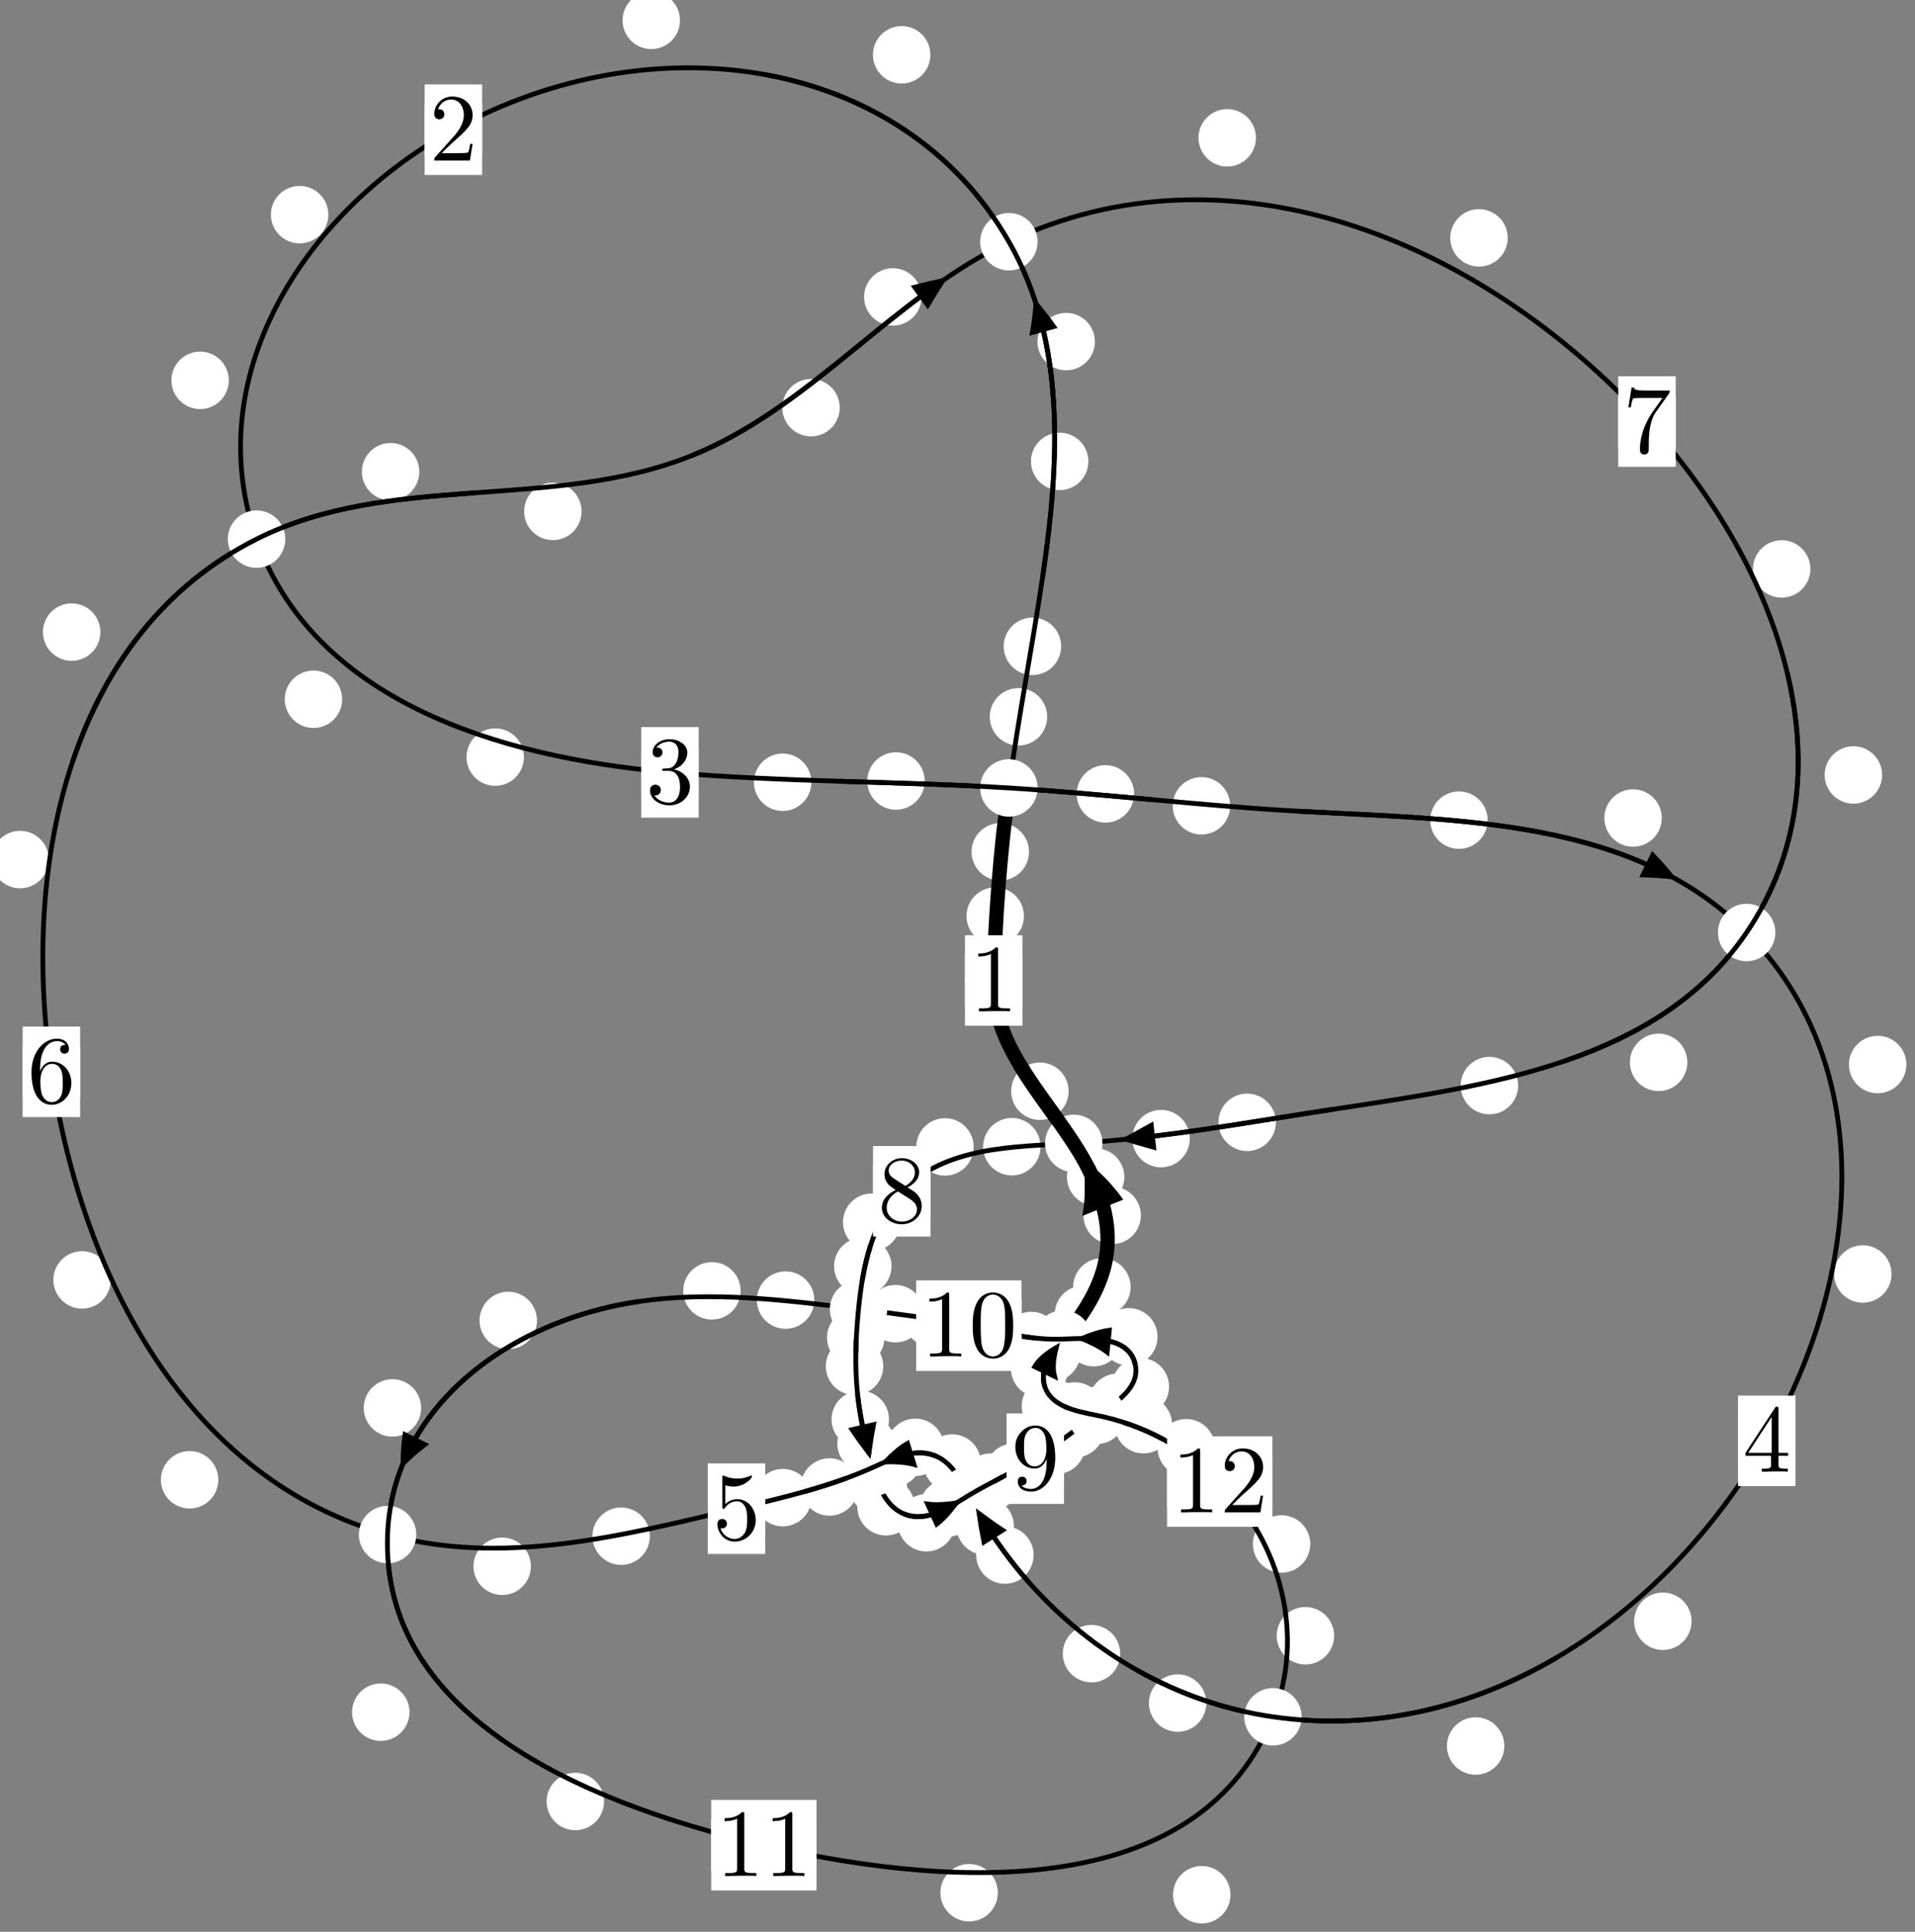 <?xml version="1.0"?>
<!-- Created by MetaPost 1.999 on 2021.07.06:0015 -->
<svg version="1.1" xmlns="http://www.w3.org/2000/svg" xmlns:xlink="http://www.w3.org/1999/xlink" width="199.305" height="201.038" viewBox="0 0 199.305 201.038">
<rect x="0" y="0" width="199.305" height="201.038" fill="#808080" stroke="none"/>
<!-- Original BoundingBox: -105.898346 -118.167770 93.406952 82.870438 -->
  <defs>
    <g transform="scale(0.01,0.01)" id="GLYPHcmr10_48">
      <path style="fill-rule: evenodd;" d="M460 -320C460 -400,455 -480,420 -554C374 -650,292 -666,250 -666C190 -666,117 -640,76 -547C44 -478,39 -400,39 -320C39 -245,43 -155,84 -79C127 2,200 22,249 22C303 22,379 1,423 -94C455 -163,460 -241,460 -320M249 -0C210 -0,151 -25,133 -121C122 -181,122 -273,122 -332C122 -396,122 -462,130 -516C149 -635,224 -644,249 -644C282 -644,348 -626,367 -527C377 -471,377 -395,377 -332C377 -257,377 -189,366 -125C351 -30,294 -0,249 -0"></path>
    </g>
    <g transform="scale(0.01,0.01)" id="GLYPHcmr10_49">
      <path style="fill-rule: evenodd;" d="M294 -640C294 -664,294 -666,271 -666C209 -602,121 -602,89 -602L89 -571C109 -571,168 -571,220 -597L220 -79C220 -43,217 -31,127 -31L95 -31L95 -0L257 -0L130 -3L217 -3L257 -3L297 -3L384 -3L419 -0L419 -31L387 -31C297 -31,294 -42,294 -79"></path>
    </g>
    <g transform="scale(0.01,0.01)" id="GLYPHcmr10_50">
      <path style="fill-rule: evenodd;" d="M127 -77L233 -180C389 -318,449 -372,449 -472C449 -586,359 -666,237 -666C124 -666,50 -574,50 -485C50 -429,100 -429,103 -429C120 -429,155 -441,155 -482C155 -508,137 -534,102 -534C94 -534,92 -534,89 -533C112 -598,166 -635,224 -635C315 -635,358 -554,358 -472C358 -392,308 -313,253 -251L61 -37C50 -26,50 -24,50 -0L421 -0L449 -174L424 -174C419 -144,412 -100,402 -85C395 -77,329 -77,307 -77"></path>
    </g>
    <g transform="scale(0.01,0.01)" id="GLYPHcmr10_51">
      <path style="fill-rule: evenodd;" d="M290 -352C372 -379,430 -449,430 -528C430 -610,342 -666,246 -666C145 -666,69 -606,69 -530C69 -497,91 -478,120 -478C151 -478,171 -500,171 -529C171 -579,124 -579,109 -579C140 -628,206 -641,242 -641C283 -641,338 -619,338 -529C338 -517,336 -459,310 -415C280 -367,246 -364,221 -363C213 -362,189 -360,182 -360C174 -359,167 -358,167 -348C167 -337,174 -337,191 -337L235 -337C317 -337,354 -269,354 -171C354 -35,285 -6,241 -6C198 -6,123 -23,88 -82C123 -77,154 -99,154 -137C154 -173,127 -193,98 -193C74 -193,42 -179,42 -135C42 -44,135 22,244 22C366 22,457 -69,457 -171C457 -253,394 -331,290 -352"></path>
    </g>
    <g transform="scale(0.01,0.01)" id="GLYPHcmr10_52">
      <path style="fill-rule: evenodd;" d="M294 -165L294 -78C294 -42,292 -31,218 -31L197 -31L197 -0L332 -0L238 -3L290 -3L332 -3L374 -3L427 -3L468 -0L468 -31L447 -31C373 -31,371 -42,371 -78L371 -165L471 -165L471 -196L371 -196L371 -651C371 -671,371 -677,355 -677C346 -677,343 -677,335 -665L28 -196L28 -165M300 -196L56 -196L300 -569"></path>
    </g>
    <g transform="scale(0.01,0.01)" id="GLYPHcmr10_53">
      <path style="fill-rule: evenodd;" d="M449 -201C449 -320,367 -420,259 -420C211 -420,168 -404,132 -369L132 -564C152 -558,185 -551,217 -551C340 -551,410 -642,410 -655C410 -661,407 -666,400 -666C399 -666,397 -666,392 -663C372 -654,323 -634,256 -634C216 -634,170 -641,123 -662C115 -665,113 -665,111 -665C101 -665,101 -657,101 -641L101 -345C101 -327,101 -319,115 -319C122 -319,124 -322,128 -328C139 -344,176 -398,257 -398C309 -398,334 -352,342 -334C358 -297,360 -258,360 -208C360 -173,360 -113,336 -71C312 -32,275 -6,229 -6C156 -6,99 -59,82 -118C85 -117,88 -116,99 -116C132 -116,149 -141,149 -165C149 -189,132 -214,99 -214C85 -214,50 -207,50 -161C50 -75,119 22,231 22C347 22,449 -74,449 -201"></path>
    </g>
    <g transform="scale(0.01,0.01)" id="GLYPHcmr10_54">
      <path style="fill-rule: evenodd;" d="M132 -328L132 -352C132 -605,256 -641,307 -641C331 -641,373 -635,395 -601C380 -601,340 -601,340 -556C340 -525,364 -510,386 -510C402 -510,432 -519,432 -558C432 -618,388 -666,305 -666C177 -666,42 -537,42 -316C42 -49,158 22,251 22C362 22,457 -72,457 -204C457 -331,368 -427,257 -427C189 -427,152 -376,132 -328M251 -6C188 -6,158 -66,152 -81C134 -128,134 -208,134 -226C134 -304,166 -404,256 -404C272 -404,318 -404,349 -342C367 -305,367 -254,367 -205C367 -157,367 -107,350 -71C320 -11,274 -6,251 -6"></path>
    </g>
    <g transform="scale(0.01,0.01)" id="GLYPHcmr10_55">
      <path style="fill-rule: evenodd;" d="M476 -609C485 -621,485 -623,485 -644L242 -644C120 -644,118 -657,114 -676L89 -676L56 -470L81 -470C84 -486,93 -549,106 -561C113 -567,191 -567,204 -567L411 -567C400 -551,321 -442,299 -409C209 -274,176 -135,176 -33C176 -23,176 22,222 22C268 22,268 -23,268 -33L268 -84C268 -139,271 -194,279 -248C283 -271,297 -357,341 -419"></path>
    </g>
    <g transform="scale(0.01,0.01)" id="GLYPHcmr10_56">
      <path style="fill-rule: evenodd;" d="M163 -457C117 -487,113 -521,113 -538C113 -599,178 -641,249 -641C322 -641,386 -589,386 -517C386 -460,347 -412,287 -377M309 -362C381 -399,430 -451,430 -517C430 -609,341 -666,250 -666C150 -666,69 -592,69 -499C69 -481,71 -436,113 -389C124 -377,161 -352,186 -335C128 -306,42 -250,42 -151C42 -45,144 22,249 22C362 22,457 -61,457 -168C457 -204,446 -249,408 -291C389 -312,373 -322,309 -362M209 -320L332 -242C360 -223,407 -193,407 -132C407 -58,332 -6,250 -6C164 -6,92 -68,92 -151C92 -209,124 -273,209 -320"></path>
    </g>
    <g transform="scale(0.01,0.01)" id="GLYPHcmr10_57">
      <path style="fill-rule: evenodd;" d="M367 -318L367 -286C367 -52,263 -6,205 -6C188 -6,134 -8,107 -42C151 -42,159 -71,159 -88C159 -119,135 -134,113 -134C97 -134,67 -125,67 -86C67 -19,121 22,206 22C335 22,457 -114,457 -329C457 -598,342 -666,253 -666C198 -666,149 -648,106 -603C65 -558,42 -516,42 -441C42 -316,130 -218,242 -218C303 -218,344 -260,367 -318M243 -241C227 -241,181 -241,150 -304C132 -341,132 -391,132 -440C132 -494,132 -541,153 -578C180 -628,218 -641,253 -641C299 -641,332 -607,349 -562C361 -530,365 -467,365 -421C365 -338,331 -241,243 -241"></path>
    </g>
  </defs>
  <path d="M106.566 95.335C106.566 94.542,106.251 93.782,105.691 93.222C105.13 92.661,104.37 92.346,103.577 92.346C102.785 92.346,102.025 92.661,101.464 93.222C100.904 93.782,100.589 94.542,100.589 95.335C100.589 96.128,100.904 96.888,101.464 97.448C102.025 98.009,102.785 98.324,103.577 98.324C104.37 98.324,105.13 98.009,105.691 97.448C106.251 96.888,106.566 96.128,106.566 95.335Z" style="fill: rgb(100%,100%,100%);stroke: none;"></path>
  <path d="M106.409 102.038C106.409 101.246,106.094 100.486,105.533 99.925C104.973 99.365,104.213 99.05,103.42 99.05C102.627 99.05,101.867 99.365,101.307 99.925C100.746 100.486,100.431 101.246,100.431 102.038C100.431 102.831,100.746 103.591,101.307 104.152C101.867 104.712,102.627 105.027,103.42 105.027C104.213 105.027,104.973 104.712,105.533 104.152C106.094 103.591,106.409 102.831,106.409 102.038Z" style="fill: rgb(100%,100%,100%);stroke: none;"></path>
  <path d="M108.986 74.597C108.986 73.804,108.671 73.044,108.111 72.483C107.55 71.923,106.79 71.608,105.997 71.608C105.205 71.608,104.444 71.923,103.884 72.483C103.323 73.044,103.009 73.804,103.009 74.597C103.009 75.389,103.323 76.149,103.884 76.71C104.444 77.27,105.205 77.585,105.997 77.585C106.79 77.585,107.55 77.27,108.111 76.71C108.671 76.149,108.986 75.389,108.986 74.597Z" style="fill: rgb(100%,100%,100%);stroke: none;"></path>
  <path d="M107.094 88.645C107.094 87.853,106.779 87.092,106.218 86.532C105.658 85.972,104.898 85.657,104.105 85.657C103.312 85.657,102.552 85.972,101.992 86.532C101.431 87.092,101.116 87.853,101.116 88.645C101.116 89.438,101.431 90.198,101.992 90.759C102.552 91.319,103.312 91.634,104.105 91.634C104.898 91.634,105.658 91.319,106.218 90.759C106.779 90.198,107.094 89.438,107.094 88.645Z" style="fill: rgb(100%,100%,100%);stroke: none;"></path>
  <path d="M113.274 48.017C113.274 47.224,112.959 46.464,112.399 45.904C111.838 45.343,111.078 45.028,110.286 45.028C109.493 45.028,108.733 45.343,108.172 45.904C107.612 46.464,107.297 47.224,107.297 48.017C107.297 48.81,107.612 49.57,108.172 50.13C108.733 50.691,109.493 51.006,110.286 51.006C111.078 51.006,111.838 50.691,112.399 50.13C112.959 49.57,113.274 48.81,113.274 48.017Z" style="fill: rgb(100%,100%,100%);stroke: none;"></path>
  <path d="M110.438 67.263C110.438 66.47,110.123 65.71,109.562 65.15C109.002 64.589,108.242 64.274,107.449 64.274C106.656 64.274,105.896 64.589,105.336 65.15C104.775 65.71,104.46 66.47,104.46 67.263C104.46 68.056,104.775 68.816,105.336 69.376C105.896 69.937,106.656 70.252,107.449 70.252C108.242 70.252,109.002 69.937,109.562 69.376C110.123 68.816,110.438 68.056,110.438 67.263Z" style="fill: rgb(100%,100%,100%);stroke: none;"></path>
  <path d="M96.83 5.703C96.83 4.91,96.515 4.15,95.954 3.59C95.394 3.029,94.633 2.714,93.841 2.714C93.048 2.714,92.288 3.029,91.727 3.59C91.167 4.15,90.852 4.91,90.852 5.703C90.852 6.496,91.167 7.256,91.727 7.816C92.288 8.377,93.048 8.692,93.841 8.692C94.633 8.692,95.394 8.377,95.954 7.816C96.515 7.256,96.83 6.496,96.83 5.703Z" style="fill: rgb(100%,100%,100%);stroke: none;"></path>
  <path d="M113.952 35.549C113.952 34.757,113.637 33.997,113.077 33.436C112.516 32.876,111.756 32.561,110.963 32.561C110.171 32.561,109.41 32.876,108.85 33.436C108.289 33.997,107.974 34.757,107.974 35.549C107.974 36.342,108.289 37.102,108.85 37.663C109.41 38.223,110.171 38.538,110.963 38.538C111.756 38.538,112.516 38.223,113.077 37.663C113.637 37.102,113.952 36.342,113.952 35.549Z" style="fill: rgb(100%,100%,100%);stroke: none;"></path>
  <path d="M34.172 22.338C34.172 21.546,33.857 20.785,33.296 20.225C32.736 19.665,31.976 19.35,31.183 19.35C30.39 19.35,29.63 19.665,29.07 20.225C28.509 20.785,28.194 21.546,28.194 22.338C28.194 23.131,28.509 23.891,29.07 24.452C29.63 25.012,30.39 25.327,31.183 25.327C31.976 25.327,32.736 25.012,33.296 24.452C33.857 23.891,34.172 23.131,34.172 22.338Z" style="fill: rgb(100%,100%,100%);stroke: none;"></path>
  <path d="M70.771 2.118C70.771 1.326,70.456 0.565,69.896 0.005C69.335 -0.555,68.575 -0.87,67.782 -0.87C66.99 -0.87,66.23 -0.555,65.669 0.005C65.109 0.565,64.794 1.326,64.794 2.118C64.794 2.911,65.109 3.671,65.669 4.232C66.23 4.792,66.99 5.107,67.782 5.107C68.575 5.107,69.335 4.792,69.896 4.232C70.456 3.671,70.771 2.911,70.771 2.118Z" style="fill: rgb(100%,100%,100%);stroke: none;"></path>
  <path d="M35.611 72.769C35.611 71.976,35.296 71.216,34.735 70.655C34.175 70.095,33.415 69.78,32.622 69.78C31.829 69.78,31.069 70.095,30.509 70.655C29.948 71.216,29.633 71.976,29.633 72.769C29.633 73.561,29.948 74.321,30.509 74.882C31.069 75.442,31.829 75.757,32.622 75.757C33.415 75.757,34.175 75.442,34.735 74.882C35.296 74.321,35.611 73.561,35.611 72.769Z" style="fill: rgb(100%,100%,100%);stroke: none;"></path>
  <path d="M23.815 39.582C23.815 38.789,23.501 38.029,22.94 37.469C22.38 36.908,21.619 36.593,20.827 36.593C20.034 36.593,19.274 36.908,18.713 37.469C18.153 38.029,17.838 38.789,17.838 39.582C17.838 40.375,18.153 41.135,18.713 41.695C19.274 42.256,20.034 42.571,20.827 42.571C21.619 42.571,22.38 42.256,22.94 41.695C23.501 41.135,23.815 40.375,23.815 39.582Z" style="fill: rgb(100%,100%,100%);stroke: none;"></path>
  <path d="M84.443 81.406C84.443 80.614,84.128 79.854,83.568 79.293C83.007 78.733,82.247 78.418,81.454 78.418C80.661 78.418,79.901 78.733,79.341 79.293C78.78 79.854,78.465 80.614,78.465 81.406C78.465 82.199,78.78 82.959,79.341 83.52C79.901 84.08,80.661 84.395,81.454 84.395C82.247 84.395,83.007 84.08,83.568 83.52C84.128 82.959,84.443 82.199,84.443 81.406Z" style="fill: rgb(100%,100%,100%);stroke: none;"></path>
  <path d="M54.529 78.792C54.529 77.999,54.214 77.239,53.654 76.679C53.094 76.118,52.333 75.803,51.541 75.803C50.748 75.803,49.988 76.118,49.427 76.679C48.867 77.239,48.552 77.999,48.552 78.792C48.552 79.585,48.867 80.345,49.427 80.905C49.988 81.466,50.748 81.781,51.541 81.781C52.333 81.781,53.094 81.466,53.654 80.905C54.214 80.345,54.529 79.585,54.529 78.792Z" style="fill: rgb(100%,100%,100%);stroke: none;"></path>
  <path d="M118.032 82.618C118.032 81.825,117.717 81.065,117.157 80.505C116.596 79.944,115.836 79.629,115.044 79.629C114.251 79.629,113.491 79.944,112.93 80.505C112.37 81.065,112.055 81.825,112.055 82.618C112.055 83.411,112.37 84.171,112.93 84.731C113.491 85.292,114.251 85.607,115.044 85.607C115.836 85.607,116.596 85.292,117.157 84.731C117.717 84.171,118.032 83.411,118.032 82.618Z" style="fill: rgb(100%,100%,100%);stroke: none;"></path>
  <path d="M96.238 81.277C96.238 80.484,95.923 79.724,95.362 79.163C94.802 78.603,94.042 78.288,93.249 78.288C92.456 78.288,91.696 78.603,91.136 79.163C90.575 79.724,90.26 80.484,90.26 81.277C90.26 82.069,90.575 82.83,91.136 83.39C91.696 83.951,92.456 84.266,93.249 84.266C94.042 84.266,94.802 83.951,95.362 83.39C95.923 82.83,96.238 82.069,96.238 81.277Z" style="fill: rgb(100%,100%,100%);stroke: none;"></path>
  <path d="M154.828 85.353C154.828 84.56,154.513 83.8,153.953 83.239C153.392 82.679,152.632 82.364,151.839 82.364C151.047 82.364,150.286 82.679,149.726 83.239C149.166 83.8,148.851 84.56,148.851 85.353C148.851 86.145,149.166 86.906,149.726 87.466C150.286 88.026,151.047 88.341,151.839 88.341C152.632 88.341,153.392 88.026,153.953 87.466C154.513 86.906,154.828 86.145,154.828 85.353Z" style="fill: rgb(100%,100%,100%);stroke: none;"></path>
  <path d="M128.029 83.859C128.029 83.066,127.714 82.306,127.154 81.745C126.593 81.185,125.833 80.87,125.04 80.87C124.248 80.87,123.487 81.185,122.927 81.745C122.366 82.306,122.052 83.066,122.052 83.859C122.052 84.651,122.366 85.411,122.927 85.972C123.487 86.532,124.248 86.847,125.04 86.847C125.833 86.847,126.593 86.532,127.154 85.972C127.714 85.411,128.029 84.651,128.029 83.859Z" style="fill: rgb(100%,100%,100%);stroke: none;"></path>
  <path d="M198.407 110.785C198.407 109.992,198.092 109.232,197.532 108.671C196.971 108.111,196.211 107.796,195.418 107.796C194.626 107.796,193.865 108.111,193.305 108.671C192.744 109.232,192.429 109.992,192.429 110.785C192.429 111.577,192.744 112.338,193.305 112.898C193.865 113.458,194.626 113.773,195.418 113.773C196.211 113.773,196.971 113.458,197.532 112.898C198.092 112.338,198.407 111.577,198.407 110.785Z" style="fill: rgb(100%,100%,100%);stroke: none;"></path>
  <path d="M172.95 85.129C172.95 84.337,172.635 83.577,172.075 83.016C171.514 82.456,170.754 82.141,169.961 82.141C169.169 82.141,168.408 82.456,167.848 83.016C167.288 83.577,166.973 84.337,166.973 85.129C166.973 85.922,167.288 86.682,167.848 87.243C168.408 87.803,169.169 88.118,169.961 88.118C170.754 88.118,171.514 87.803,172.075 87.243C172.635 86.682,172.95 85.922,172.95 85.129Z" style="fill: rgb(100%,100%,100%);stroke: none;"></path>
  <path d="M176.053 168.72C176.053 167.927,175.738 167.167,175.178 166.607C174.617 166.046,173.857 165.731,173.065 165.731C172.272 165.731,171.512 166.046,170.951 166.607C170.391 167.167,170.076 167.927,170.076 168.72C170.076 169.513,170.391 170.273,170.951 170.833C171.512 171.394,172.272 171.709,173.065 171.709C173.857 171.709,174.617 171.394,175.178 170.833C175.738 170.273,176.053 169.513,176.053 168.72Z" style="fill: rgb(100%,100%,100%);stroke: none;"></path>
  <path d="M196.862 132.583C196.862 131.79,196.547 131.03,195.987 130.47C195.426 129.909,194.666 129.594,193.873 129.594C193.081 129.594,192.321 129.909,191.76 130.47C191.2 131.03,190.885 131.79,190.885 132.583C190.885 133.376,191.2 134.136,191.76 134.696C192.321 135.257,193.081 135.572,193.873 135.572C194.666 135.572,195.426 135.257,195.987 134.696C196.547 134.136,196.862 133.376,196.862 132.583Z" style="fill: rgb(100%,100%,100%);stroke: none;"></path>
  <path d="M125.552 177.236C125.552 176.443,125.237 175.683,124.676 175.122C124.116 174.562,123.355 174.247,122.563 174.247C121.77 174.247,121.01 174.562,120.449 175.122C119.889 175.683,119.574 176.443,119.574 177.236C119.574 178.028,119.889 178.788,120.449 179.349C121.01 179.909,121.77 180.224,122.563 180.224C123.355 180.224,124.116 179.909,124.676 179.349C125.237 178.788,125.552 178.028,125.552 177.236Z" style="fill: rgb(100%,100%,100%);stroke: none;"></path>
  <path d="M156.567 181.702C156.567 180.909,156.252 180.149,155.691 179.589C155.131 179.028,154.371 178.713,153.578 178.713C152.785 178.713,152.025 179.028,151.465 179.589C150.904 180.149,150.589 180.909,150.589 181.702C150.589 182.495,150.904 183.255,151.465 183.815C152.025 184.376,152.785 184.691,153.578 184.691C154.371 184.691,155.131 184.376,155.691 183.815C156.252 183.255,156.567 182.495,156.567 181.702Z" style="fill: rgb(100%,100%,100%);stroke: none;"></path>
  <path d="M107.575 161.832C107.575 161.04,107.26 160.279,106.7 159.719C106.139 159.158,105.379 158.844,104.587 158.844C103.794 158.844,103.034 159.158,102.473 159.719C101.913 160.279,101.598 161.04,101.598 161.832C101.598 162.625,101.913 163.385,102.473 163.946C103.034 164.506,103.794 164.821,104.587 164.821C105.379 164.821,106.139 164.506,106.7 163.946C107.26 163.385,107.575 162.625,107.575 161.832Z" style="fill: rgb(100%,100%,100%);stroke: none;"></path>
  <path d="M116.586 172.092C116.586 171.3,116.271 170.539,115.711 169.979C115.15 169.419,114.39 169.104,113.598 169.104C112.805 169.104,112.045 169.419,111.484 169.979C110.924 170.539,110.609 171.3,110.609 172.092C110.609 172.885,110.924 173.645,111.484 174.206C112.045 174.766,112.805 175.081,113.598 175.081C114.39 175.081,115.15 174.766,115.711 174.206C116.271 173.645,116.586 172.885,116.586 172.092Z" style="fill: rgb(100%,100%,100%);stroke: none;"></path>
  <path d="M102.956 153.999C102.956 153.206,102.641 152.446,102.08 151.885C101.52 151.325,100.76 151.01,99.967 151.01C99.174 151.01,98.414 151.325,97.854 151.885C97.293 152.446,96.978 153.206,96.978 153.999C96.978 154.791,97.293 155.551,97.854 156.112C98.414 156.672,99.174 156.987,99.967 156.987C100.76 156.987,101.52 156.672,102.08 156.112C102.641 155.551,102.956 154.791,102.956 153.999Z" style="fill: rgb(100%,100%,100%);stroke: none;"></path>
  <path d="M105.523 158.824C105.523 158.031,105.208 157.271,104.647 156.71C104.087 156.15,103.327 155.835,102.534 155.835C101.741 155.835,100.981 156.15,100.421 156.71C99.86 157.271,99.545 158.031,99.545 158.824C99.545 159.616,99.86 160.376,100.421 160.937C100.981 161.497,101.741 161.812,102.534 161.812C103.327 161.812,104.087 161.497,104.647 160.937C105.208 160.376,105.523 159.616,105.523 158.824Z" style="fill: rgb(100%,100%,100%);stroke: none;"></path>
  <path d="M98.252 150.618C98.252 149.825,97.937 149.065,97.377 148.504C96.816 147.944,96.056 147.629,95.264 147.629C94.471 147.629,93.711 147.944,93.15 148.504C92.59 149.065,92.275 149.825,92.275 150.618C92.275 151.41,92.59 152.171,93.15 152.731C93.711 153.292,94.471 153.607,95.264 153.607C96.056 153.607,96.816 153.292,97.377 152.731C97.937 152.171,98.252 151.41,98.252 150.618Z" style="fill: rgb(100%,100%,100%);stroke: none;"></path>
  <path d="M102.086 152.254C102.086 151.461,101.771 150.701,101.21 150.141C100.65 149.58,99.89 149.265,99.097 149.265C98.304 149.265,97.544 149.58,96.984 150.141C96.423 150.701,96.108 151.461,96.108 152.254C96.108 153.047,96.423 153.807,96.984 154.367C97.544 154.928,98.304 155.243,99.097 155.243C99.89 155.243,100.65 154.928,101.21 154.367C101.771 153.807,102.086 153.047,102.086 152.254Z" style="fill: rgb(100%,100%,100%);stroke: none;"></path>
  <path d="M89.314 154.747C89.314 153.955,88.999 153.195,88.439 152.634C87.878 152.074,87.118 151.759,86.325 151.759C85.533 151.759,84.772 152.074,84.212 152.634C83.651 153.195,83.337 153.955,83.337 154.747C83.337 155.54,83.651 156.3,84.212 156.861C84.772 157.421,85.533 157.736,86.325 157.736C87.118 157.736,87.878 157.421,88.439 156.861C88.999 156.3,89.314 155.54,89.314 154.747Z" style="fill: rgb(100%,100%,100%);stroke: none;"></path>
  <path d="M95.967 151.749C95.967 150.956,95.652 150.196,95.092 149.636C94.531 149.075,93.771 148.76,92.978 148.76C92.186 148.76,91.426 149.075,90.865 149.636C90.305 150.196,89.99 150.956,89.99 151.749C89.99 152.542,90.305 153.302,90.865 153.863C91.426 154.423,92.186 154.738,92.978 154.738C93.771 154.738,94.531 154.423,95.092 153.863C95.652 153.302,95.967 152.542,95.967 151.749Z" style="fill: rgb(100%,100%,100%);stroke: none;"></path>
  <path d="M67.636 159.869C67.636 159.076,67.321 158.316,66.761 157.755C66.2 157.195,65.44 156.88,64.647 156.88C63.855 156.88,63.094 157.195,62.534 157.755C61.974 158.316,61.659 159.076,61.659 159.869C61.659 160.661,61.974 161.422,62.534 161.982C63.094 162.543,63.855 162.857,64.647 162.857C65.44 162.857,66.2 162.543,66.761 161.982C67.321 161.422,67.636 160.661,67.636 159.869Z" style="fill: rgb(100%,100%,100%);stroke: none;"></path>
  <path d="M84.461 155.857C84.461 155.065,84.146 154.305,83.585 153.744C83.025 153.184,82.265 152.869,81.472 152.869C80.679 152.869,79.919 153.184,79.359 153.744C78.798 154.305,78.483 155.065,78.483 155.857C78.483 156.65,78.798 157.41,79.359 157.971C79.919 158.531,80.679 158.846,81.472 158.846C82.265 158.846,83.025 158.531,83.585 157.971C84.146 157.41,84.461 156.65,84.461 155.857Z" style="fill: rgb(100%,100%,100%);stroke: none;"></path>
  <path d="M22.723 153.998C22.723 153.205,22.408 152.445,21.847 151.884C21.287 151.324,20.527 151.009,19.734 151.009C18.941 151.009,18.181 151.324,17.621 151.884C17.06 152.445,16.745 153.205,16.745 153.998C16.745 154.79,17.06 155.55,17.621 156.111C18.181 156.671,18.941 156.986,19.734 156.986C20.527 156.986,21.287 156.671,21.847 156.111C22.408 155.55,22.723 154.79,22.723 153.998Z" style="fill: rgb(100%,100%,100%);stroke: none;"></path>
  <path d="M55.253 163C55.253 162.207,54.938 161.447,54.378 160.887C53.817 160.326,53.057 160.011,52.264 160.011C51.472 160.011,50.712 160.326,50.151 160.887C49.591 161.447,49.276 162.207,49.276 163C49.276 163.793,49.591 164.553,50.151 165.113C50.712 165.674,51.472 165.989,52.264 165.989C53.057 165.989,53.817 165.674,54.378 165.113C54.938 164.553,55.253 163.793,55.253 163Z" style="fill: rgb(100%,100%,100%);stroke: none;"></path>
  <path d="M5.079 89.454C5.079 88.661,4.764 87.901,4.204 87.341C3.643 86.78,2.883 86.465,2.09 86.465C1.298 86.465,0.538 86.78,-0.023 87.341C-0.583 87.901,-0.898 88.661,-0.898 89.454C-0.898 90.247,-0.583 91.007,-0.023 91.567C0.538 92.128,1.298 92.443,2.09 92.443C2.883 92.443,3.643 92.128,4.204 91.567C4.764 91.007,5.079 90.247,5.079 89.454Z" style="fill: rgb(100%,100%,100%);stroke: none;"></path>
  <path d="M11.53 133.199C11.53 132.407,11.215 131.646,10.655 131.086C10.094 130.525,9.334 130.21,8.542 130.21C7.749 130.21,6.989 130.525,6.428 131.086C5.868 131.646,5.553 132.407,5.553 133.199C5.553 133.992,5.868 134.752,6.428 135.313C6.989 135.873,7.749 136.188,8.542 136.188C9.334 136.188,10.094 135.873,10.655 135.313C11.215 134.752,11.53 133.992,11.53 133.199Z" style="fill: rgb(100%,100%,100%);stroke: none;"></path>
  <path d="M43.641 49.09C43.641 48.297,43.326 47.537,42.765 46.977C42.205 46.416,41.445 46.101,40.652 46.101C39.859 46.101,39.099 46.416,38.539 46.977C37.978 47.537,37.663 48.297,37.663 49.09C37.663 49.883,37.978 50.643,38.539 51.203C39.099 51.764,39.859 52.079,40.652 52.079C41.445 52.079,42.205 51.764,42.765 51.203C43.326 50.643,43.641 49.883,43.641 49.09Z" style="fill: rgb(100%,100%,100%);stroke: none;"></path>
  <path d="M10.448 65.78C10.448 64.987,10.133 64.227,9.573 63.667C9.012 63.106,8.252 62.791,7.459 62.791C6.667 62.791,5.907 63.106,5.346 63.667C4.786 64.227,4.471 64.987,4.471 65.78C4.471 66.573,4.786 67.333,5.346 67.893C5.907 68.454,6.667 68.769,7.459 68.769C8.252 68.769,9.012 68.454,9.573 67.893C10.133 67.333,10.448 66.573,10.448 65.78Z" style="fill: rgb(100%,100%,100%);stroke: none;"></path>
  <path d="M87.397 42.426C87.397 41.634,87.082 40.873,86.521 40.313C85.961 39.752,85.201 39.438,84.408 39.438C83.615 39.438,82.855 39.752,82.295 40.313C81.734 40.873,81.419 41.634,81.419 42.426C81.419 43.219,81.734 43.979,82.295 44.54C82.855 45.1,83.615 45.415,84.408 45.415C85.201 45.415,85.961 45.1,86.521 44.54C87.082 43.979,87.397 43.219,87.397 42.426Z" style="fill: rgb(100%,100%,100%);stroke: none;"></path>
  <path d="M60.527 53.22C60.527 52.428,60.212 51.668,59.652 51.107C59.091 50.547,58.331 50.232,57.538 50.232C56.746 50.232,55.985 50.547,55.425 51.107C54.865 51.668,54.55 52.428,54.55 53.22C54.55 54.013,54.865 54.773,55.425 55.334C55.985 55.894,56.746 56.209,57.538 56.209C58.331 56.209,59.091 55.894,59.652 55.334C60.212 54.773,60.527 54.013,60.527 53.22Z" style="fill: rgb(100%,100%,100%);stroke: none;"></path>
  <path d="M130.712 14.343C130.712 13.55,130.397 12.79,129.837 12.229C129.277 11.669,128.516 11.354,127.724 11.354C126.931 11.354,126.171 11.669,125.61 12.229C125.05 12.79,124.735 13.55,124.735 14.343C124.735 15.135,125.05 15.895,125.61 16.456C126.171 17.016,126.931 17.331,127.724 17.331C128.516 17.331,129.277 17.016,129.837 16.456C130.397 15.895,130.712 15.135,130.712 14.343Z" style="fill: rgb(100%,100%,100%);stroke: none;"></path>
  <path d="M95.91 30.902C95.91 30.109,95.595 29.349,95.034 28.789C94.474 28.228,93.714 27.913,92.921 27.913C92.128 27.913,91.368 28.228,90.808 28.789C90.247 29.349,89.932 30.109,89.932 30.902C89.932 31.695,90.247 32.455,90.808 33.015C91.368 33.576,92.128 33.891,92.921 33.891C93.714 33.891,94.474 33.576,95.034 33.015C95.595 32.455,95.91 31.695,95.91 30.902Z" style="fill: rgb(100%,100%,100%);stroke: none;"></path>
  <path d="M188.419 59.208C188.419 58.416,188.104 57.656,187.543 57.095C186.983 56.535,186.223 56.22,185.43 56.22C184.637 56.22,183.877 56.535,183.317 57.095C182.756 57.656,182.441 58.416,182.441 59.208C182.441 60.001,182.756 60.761,183.317 61.322C183.877 61.882,184.637 62.197,185.43 62.197C186.223 62.197,186.983 61.882,187.543 61.322C188.104 60.761,188.419 60.001,188.419 59.208Z" style="fill: rgb(100%,100%,100%);stroke: none;"></path>
  <path d="M156.916 24.754C156.916 23.961,156.601 23.201,156.04 22.64C155.48 22.08,154.72 21.765,153.927 21.765C153.134 21.765,152.374 22.08,151.814 22.64C151.253 23.201,150.938 23.961,150.938 24.754C150.938 25.546,151.253 26.307,151.814 26.867C152.374 27.428,153.134 27.742,153.927 27.742C154.72 27.742,155.48 27.428,156.04 26.867C156.601 26.307,156.916 25.546,156.916 24.754Z" style="fill: rgb(100%,100%,100%);stroke: none;"></path>
  <path d="M175.61 110.557C175.61 109.764,175.295 109.004,174.734 108.444C174.174 107.883,173.414 107.568,172.621 107.568C171.828 107.568,171.068 107.883,170.508 108.444C169.947 109.004,169.632 109.764,169.632 110.557C169.632 111.35,169.947 112.11,170.508 112.67C171.068 113.231,171.828 113.546,172.621 113.546C173.414 113.546,174.174 113.231,174.734 112.67C175.295 112.11,175.61 111.35,175.61 110.557Z" style="fill: rgb(100%,100%,100%);stroke: none;"></path>
  <path d="M195.881 80.648C195.881 79.855,195.566 79.095,195.005 78.534C194.445 77.974,193.685 77.659,192.892 77.659C192.099 77.659,191.339 77.974,190.779 78.534C190.218 79.095,189.903 79.855,189.903 80.648C189.903 81.44,190.218 82.2,190.779 82.761C191.339 83.321,192.099 83.636,192.892 83.636C193.685 83.636,194.445 83.321,195.005 82.761C195.566 82.2,195.881 81.44,195.881 80.648Z" style="fill: rgb(100%,100%,100%);stroke: none;"></path>
  <path d="M132.786 116.798C132.786 116.005,132.471 115.245,131.911 114.685C131.35 114.124,130.59 113.809,129.797 113.809C129.005 113.809,128.245 114.124,127.684 114.685C127.124 115.245,126.809 116.005,126.809 116.798C126.809 117.591,127.124 118.351,127.684 118.911C128.245 119.472,129.005 119.787,129.797 119.787C130.59 119.787,131.35 119.472,131.911 118.911C132.471 118.351,132.786 117.591,132.786 116.798Z" style="fill: rgb(100%,100%,100%);stroke: none;"></path>
  <path d="M158 112.977C158 112.184,157.685 111.424,157.124 110.863C156.564 110.303,155.804 109.988,155.011 109.988C154.218 109.988,153.458 110.303,152.898 110.863C152.337 111.424,152.022 112.184,152.022 112.977C152.022 113.769,152.337 114.529,152.898 115.09C153.458 115.65,154.218 115.965,155.011 115.965C155.804 115.965,156.564 115.65,157.124 115.09C157.685 114.529,158 113.769,158 112.977Z" style="fill: rgb(100%,100%,100%);stroke: none;"></path>
  <path d="M108.296 119.334C108.296 118.541,107.981 117.781,107.42 117.22C106.86 116.66,106.1 116.345,105.307 116.345C104.514 116.345,103.754 116.66,103.194 117.22C102.633 117.781,102.318 118.541,102.318 119.334C102.318 120.126,102.633 120.887,103.194 121.447C103.754 122.008,104.514 122.323,105.307 122.323C106.1 122.323,106.86 122.008,107.42 121.447C107.981 120.887,108.296 120.126,108.296 119.334Z" style="fill: rgb(100%,100%,100%);stroke: none;"></path>
  <path d="M123.825 118.494C123.825 117.702,123.51 116.941,122.95 116.381C122.389 115.82,121.629 115.505,120.837 115.505C120.044 115.505,119.284 115.82,118.723 116.381C118.163 116.941,117.848 117.702,117.848 118.494C117.848 119.287,118.163 120.047,118.723 120.608C119.284 121.168,120.044 121.483,120.837 121.483C121.629 121.483,122.389 121.168,122.95 120.608C123.51 120.047,123.825 119.287,123.825 118.494Z" style="fill: rgb(100%,100%,100%);stroke: none;"></path>
  <path d="M93.712 127.193C93.712 126.401,93.397 125.64,92.836 125.08C92.276 124.52,91.516 124.205,90.723 124.205C89.93 124.205,89.17 124.52,88.61 125.08C88.049 125.64,87.734 126.401,87.734 127.193C87.734 127.986,88.049 128.746,88.61 129.307C89.17 129.867,89.93 130.182,90.723 130.182C91.516 130.182,92.276 129.867,92.836 129.307C93.397 128.746,93.712 127.986,93.712 127.193Z" style="fill: rgb(100%,100%,100%);stroke: none;"></path>
  <path d="M101.338 119.357C101.338 118.565,101.023 117.804,100.463 117.244C99.902 116.683,99.142 116.369,98.35 116.369C97.557 116.369,96.797 116.683,96.236 117.244C95.676 117.804,95.361 118.565,95.361 119.357C95.361 120.15,95.676 120.91,96.236 121.471C96.797 122.031,97.557 122.346,98.35 122.346C99.142 122.346,99.902 122.031,100.463 121.471C101.023 120.91,101.338 120.15,101.338 119.357Z" style="fill: rgb(100%,100%,100%);stroke: none;"></path>
  <path d="M92.047 139.2C92.047 138.408,91.732 137.648,91.172 137.087C90.611 136.527,89.851 136.212,89.058 136.212C88.266 136.212,87.506 136.527,86.945 137.087C86.385 137.648,86.07 138.408,86.07 139.2C86.07 139.993,86.385 140.753,86.945 141.314C87.506 141.874,88.266 142.189,89.058 142.189C89.851 142.189,90.611 141.874,91.172 141.314C91.732 140.753,92.047 139.993,92.047 139.2Z" style="fill: rgb(100%,100%,100%);stroke: none;"></path>
  <path d="M92.784 131.773C92.784 130.981,92.469 130.22,91.909 129.66C91.348 129.099,90.588 128.784,89.795 128.784C89.003 128.784,88.242 129.099,87.682 129.66C87.121 130.22,86.806 130.981,86.806 131.773C86.806 132.566,87.121 133.326,87.682 133.887C88.242 134.447,89.003 134.762,89.795 134.762C90.588 134.762,91.348 134.447,91.909 133.887C92.469 133.326,92.784 132.566,92.784 131.773Z" style="fill: rgb(100%,100%,100%);stroke: none;"></path>
  <path d="M92.521 147.713C92.521 146.921,92.206 146.16,91.646 145.6C91.085 145.039,90.325 144.724,89.533 144.724C88.74 144.724,87.98 145.039,87.419 145.6C86.859 146.16,86.544 146.921,86.544 147.713C86.544 148.506,86.859 149.266,87.419 149.827C87.98 150.387,88.74 150.702,89.533 150.702C90.325 150.702,91.085 150.387,91.646 149.827C92.206 149.266,92.521 148.506,92.521 147.713Z" style="fill: rgb(100%,100%,100%);stroke: none;"></path>
  <path d="M91.927 142.185C91.927 141.392,91.612 140.632,91.052 140.072C90.491 139.511,89.731 139.196,88.938 139.196C88.146 139.196,87.386 139.511,86.825 140.072C86.265 140.632,85.95 141.392,85.95 142.185C85.95 142.978,86.265 143.738,86.825 144.298C87.386 144.859,88.146 145.174,88.938 145.174C89.731 145.174,90.491 144.859,91.052 144.298C91.612 143.738,91.927 142.978,91.927 142.185Z" style="fill: rgb(100%,100%,100%);stroke: none;"></path>
  <path d="M94.404 154.712C94.404 153.919,94.089 153.159,93.528 152.598C92.968 152.038,92.208 151.723,91.415 151.723C90.622 151.723,89.862 152.038,89.302 152.598C88.741 153.159,88.426 153.919,88.426 154.712C88.426 155.504,88.741 156.265,89.302 156.825C89.862 157.386,90.622 157.7,91.415 157.7C92.208 157.7,92.968 157.386,93.528 156.825C94.089 156.265,94.404 155.504,94.404 154.712Z" style="fill: rgb(100%,100%,100%);stroke: none;"></path>
  <path d="M93.124 150.229C93.124 149.437,92.809 148.677,92.248 148.116C91.688 147.556,90.928 147.241,90.135 147.241C89.342 147.241,88.582 147.556,88.022 148.116C87.461 148.677,87.146 149.437,87.146 150.229C87.146 151.022,87.461 151.782,88.022 152.343C88.582 152.903,89.342 153.218,90.135 153.218C90.928 153.218,91.688 152.903,92.248 152.343C92.809 151.782,93.124 151.022,93.124 150.229Z" style="fill: rgb(100%,100%,100%);stroke: none;"></path>
  <path d="M99.407 158.471C99.407 157.678,99.092 156.918,98.531 156.358C97.971 155.797,97.211 155.482,96.418 155.482C95.625 155.482,94.865 155.797,94.305 156.358C93.744 156.918,93.429 157.678,93.429 158.471C93.429 159.264,93.744 160.024,94.305 160.584C94.865 161.145,95.625 161.46,96.418 161.46C97.211 161.46,97.971 161.145,98.531 160.584C99.092 160.024,99.407 159.264,99.407 158.471Z" style="fill: rgb(100%,100%,100%);stroke: none;"></path>
  <path d="M95.201 156.809C95.201 156.017,94.886 155.256,94.326 154.696C93.765 154.135,93.005 153.821,92.212 153.821C91.42 153.821,90.659 154.135,90.099 154.696C89.538 155.256,89.223 156.017,89.223 156.809C89.223 157.602,89.538 158.362,90.099 158.923C90.659 159.483,91.42 159.798,92.212 159.798C93.005 159.798,93.765 159.483,94.326 158.923C94.886 158.362,95.201 157.602,95.201 156.809Z" style="fill: rgb(100%,100%,100%);stroke: none;"></path>
  <path d="M106.067 154.246C106.067 153.453,105.752 152.693,105.192 152.133C104.631 151.572,103.871 151.257,103.079 151.257C102.286 151.257,101.526 151.572,100.965 152.133C100.405 152.693,100.09 153.453,100.09 154.246C100.09 155.039,100.405 155.799,100.965 156.359C101.526 156.92,102.286 157.235,103.079 157.235C103.871 157.235,104.631 156.92,105.192 156.359C105.752 155.799,106.067 155.039,106.067 154.246Z" style="fill: rgb(100%,100%,100%);stroke: none;"></path>
  <path d="M101.691 156.917C101.691 156.124,101.376 155.364,100.816 154.804C100.255 154.243,99.495 153.928,98.702 153.928C97.91 153.928,97.15 154.243,96.589 154.804C96.029 155.364,95.714 156.124,95.714 156.917C95.714 157.71,96.029 158.47,96.589 159.03C97.15 159.591,97.91 159.906,98.702 159.906C99.495 159.906,100.255 159.591,100.816 159.03C101.376 158.47,101.691 157.71,101.691 156.917Z" style="fill: rgb(100%,100%,100%);stroke: none;"></path>
  <path d="M112.943 150.41C112.943 149.617,112.628 148.857,112.068 148.296C111.507 147.736,110.747 147.421,109.954 147.421C109.162 147.421,108.402 147.736,107.841 148.296C107.281 148.857,106.966 149.617,106.966 150.41C106.966 151.202,107.281 151.962,107.841 152.523C108.402 153.083,109.162 153.398,109.954 153.398C110.747 153.398,111.507 153.083,112.068 152.523C112.628 151.962,112.943 151.202,112.943 150.41Z" style="fill: rgb(100%,100%,100%);stroke: none;"></path>
  <path d="M108.505 153.206C108.505 152.413,108.19 151.653,107.63 151.092C107.069 150.532,106.309 150.217,105.517 150.217C104.724 150.217,103.964 150.532,103.403 151.092C102.843 151.653,102.528 152.413,102.528 153.206C102.528 153.998,102.843 154.759,103.403 155.319C103.964 155.88,104.724 156.195,105.517 156.195C106.309 156.195,107.069 155.88,107.63 155.319C108.19 154.759,108.505 153.998,108.505 153.206Z" style="fill: rgb(100%,100%,100%);stroke: none;"></path>
  <path d="M119.293 145.936C119.293 145.144,118.978 144.384,118.418 143.823C117.857 143.263,117.097 142.948,116.305 142.948C115.512 142.948,114.752 143.263,114.191 143.823C113.631 144.384,113.316 145.144,113.316 145.936C113.316 146.729,113.631 147.489,114.191 148.05C114.752 148.61,115.512 148.925,116.305 148.925C117.097 148.925,117.857 148.61,118.418 148.05C118.978 147.489,119.293 146.729,119.293 145.936Z" style="fill: rgb(100%,100%,100%);stroke: none;"></path>
  <path d="M114.918 148.679C114.918 147.886,114.603 147.126,114.043 146.566C113.482 146.005,112.722 145.69,111.93 145.69C111.137 145.69,110.377 146.005,109.816 146.566C109.256 147.126,108.941 147.886,108.941 148.679C108.941 149.472,109.256 150.232,109.816 150.792C110.377 151.353,111.137 151.668,111.93 151.668C112.722 151.668,113.482 151.353,114.043 150.792C114.603 150.232,114.918 149.472,114.918 148.679Z" style="fill: rgb(100%,100%,100%);stroke: none;"></path>
  <path d="M120.471 139.121C120.471 138.328,120.156 137.568,119.595 137.008C119.035 136.447,118.275 136.132,117.482 136.132C116.689 136.132,115.929 136.447,115.369 137.008C114.808 137.568,114.493 138.328,114.493 139.121C114.493 139.914,114.808 140.674,115.369 141.234C115.929 141.795,116.689 142.11,117.482 142.11C118.275 142.11,119.035 141.795,119.595 141.234C120.156 140.674,120.471 139.914,120.471 139.121Z" style="fill: rgb(100%,100%,100%);stroke: none;"></path>
  <path d="M121.674 144.31C121.674 143.517,121.359 142.757,120.799 142.197C120.238 141.636,119.478 141.321,118.686 141.321C117.893 141.321,117.133 141.636,116.572 142.197C116.012 142.757,115.697 143.517,115.697 144.31C115.697 145.103,116.012 145.863,116.572 146.423C117.133 146.984,117.893 147.299,118.686 147.299C119.478 147.299,120.238 146.984,120.799 146.423C121.359 145.863,121.674 145.103,121.674 144.31Z" style="fill: rgb(100%,100%,100%);stroke: none;"></path>
  <path d="M110.309 139.502C110.309 138.709,109.994 137.949,109.434 137.388C108.873 136.828,108.113 136.513,107.32 136.513C106.528 136.513,105.768 136.828,105.207 137.388C104.647 137.949,104.332 138.709,104.332 139.502C104.332 140.294,104.647 141.054,105.207 141.615C105.768 142.175,106.528 142.49,107.32 142.49C108.113 142.49,108.873 142.175,109.434 141.615C109.994 141.054,110.309 140.294,110.309 139.502Z" style="fill: rgb(100%,100%,100%);stroke: none;"></path>
  <path d="M116.82 139.211C116.82 138.418,116.505 137.658,115.944 137.097C115.384 136.537,114.624 136.222,113.831 136.222C113.038 136.222,112.278 136.537,111.718 137.097C111.157 137.658,110.842 138.418,110.842 139.211C110.842 140.003,111.157 140.763,111.718 141.324C112.278 141.884,113.038 142.199,113.831 142.199C114.624 142.199,115.384 141.884,115.944 141.324C116.505 140.763,116.82 140.003,116.82 139.211Z" style="fill: rgb(100%,100%,100%);stroke: none;"></path>
  <path d="M100.025 137.185C100.025 136.392,99.71 135.632,99.15 135.072C98.589 134.511,97.829 134.196,97.036 134.196C96.244 134.196,95.483 134.511,94.923 135.072C94.363 135.632,94.048 136.392,94.048 137.185C94.048 137.978,94.363 138.738,94.923 139.298C95.483 139.859,96.244 140.174,97.036 140.174C97.829 140.174,98.589 139.859,99.15 139.298C99.71 138.738,100.025 137.978,100.025 137.185Z" style="fill: rgb(100%,100%,100%);stroke: none;"></path>
  <path d="M107.067 138.618C107.067 137.826,106.752 137.066,106.191 136.505C105.631 135.945,104.871 135.63,104.078 135.63C103.285 135.63,102.525 135.945,101.965 136.505C101.404 137.066,101.089 137.826,101.089 138.618C101.089 139.411,101.404 140.171,101.965 140.732C102.525 141.292,103.285 141.607,104.078 141.607C104.871 141.607,105.631 141.292,106.191 140.732C106.752 140.171,107.067 139.411,107.067 138.618Z" style="fill: rgb(100%,100%,100%);stroke: none;"></path>
  <path d="M84.748 135.297C84.748 134.504,84.433 133.744,83.872 133.183C83.312 132.623,82.552 132.308,81.759 132.308C80.966 132.308,80.206 132.623,79.646 133.183C79.085 133.744,78.77 134.504,78.77 135.297C78.77 136.089,79.085 136.85,79.646 137.41C80.206 137.971,80.966 138.285,81.759 138.285C82.552 138.285,83.312 137.971,83.872 137.41C84.433 136.85,84.748 136.089,84.748 135.297Z" style="fill: rgb(100%,100%,100%);stroke: none;"></path>
  <path d="M96.181 136.713C96.181 135.921,95.866 135.161,95.306 134.6C94.745 134.04,93.985 133.725,93.192 133.725C92.4 133.725,91.64 134.04,91.079 134.6C90.519 135.161,90.204 135.921,90.204 136.713C90.204 137.506,90.519 138.266,91.079 138.827C91.64 139.387,92.4 139.702,93.192 139.702C93.985 139.702,94.745 139.387,95.306 138.827C95.866 138.266,96.181 137.506,96.181 136.713Z" style="fill: rgb(100%,100%,100%);stroke: none;"></path>
  <path d="M55.885 137.416C55.885 136.624,55.57 135.864,55.01 135.303C54.449 134.743,53.689 134.428,52.896 134.428C52.104 134.428,51.344 134.743,50.783 135.303C50.223 135.864,49.908 136.624,49.908 137.416C49.908 138.209,50.223 138.969,50.783 139.53C51.344 140.09,52.104 140.405,52.896 140.405C53.689 140.405,54.449 140.09,55.01 139.53C55.57 138.969,55.885 138.209,55.885 137.416Z" style="fill: rgb(100%,100%,100%);stroke: none;"></path>
  <path d="M77.082 134.339C77.082 133.546,76.767 132.786,76.207 132.225C75.646 131.665,74.886 131.35,74.094 131.35C73.301 131.35,72.541 131.665,71.98 132.225C71.42 132.786,71.105 133.546,71.105 134.339C71.105 135.131,71.42 135.892,71.98 136.452C72.541 137.013,73.301 137.327,74.094 137.327C74.886 137.327,75.646 137.013,76.207 136.452C76.767 135.892,77.082 135.131,77.082 134.339Z" style="fill: rgb(100%,100%,100%);stroke: none;"></path>
  <path d="M42.618 178.183C42.618 177.39,42.303 176.63,41.742 176.07C41.182 175.509,40.422 175.194,39.629 175.194C38.836 175.194,38.076 175.509,37.516 176.07C36.955 176.63,36.64 177.39,36.64 178.183C36.64 178.976,36.955 179.736,37.516 180.296C38.076 180.857,38.836 181.172,39.629 181.172C40.422 181.172,41.182 180.857,41.742 180.296C42.303 179.736,42.618 178.976,42.618 178.183Z" style="fill: rgb(100%,100%,100%);stroke: none;"></path>
  <path d="M43.831 146.518C43.831 145.726,43.516 144.966,42.956 144.405C42.395 143.845,41.635 143.53,40.842 143.53C40.05 143.53,39.289 143.845,38.729 144.405C38.169 144.966,37.854 145.726,37.854 146.518C37.854 147.311,38.169 148.071,38.729 148.632C39.289 149.192,40.05 149.507,40.842 149.507C41.635 149.507,42.395 149.192,42.956 148.632C43.516 148.071,43.831 147.311,43.831 146.518Z" style="fill: rgb(100%,100%,100%);stroke: none;"></path>
  <path d="M103.85 196.971C103.85 196.179,103.535 195.419,102.975 194.858C102.415 194.298,101.654 193.983,100.862 193.983C100.069 193.983,99.309 194.298,98.748 194.858C98.188 195.419,97.873 196.179,97.873 196.971C97.873 197.764,98.188 198.524,98.748 199.085C99.309 199.645,100.069 199.96,100.862 199.96C101.654 199.96,102.415 199.645,102.975 199.085C103.535 198.524,103.85 197.764,103.85 196.971Z" style="fill: rgb(100%,100%,100%);stroke: none;"></path>
  <path d="M62.866 187.479C62.866 186.686,62.551 185.926,61.99 185.366C61.43 184.805,60.67 184.49,59.877 184.49C59.084 184.49,58.324 184.805,57.764 185.366C57.203 185.926,56.888 186.686,56.888 187.479C56.888 188.272,57.203 189.032,57.764 189.592C58.324 190.153,59.084 190.468,59.877 190.468C60.67 190.468,61.43 190.153,61.99 189.592C62.551 189.032,62.866 188.272,62.866 187.479Z" style="fill: rgb(100%,100%,100%);stroke: none;"></path>
  <path d="M138.85 170.228C138.85 169.436,138.535 168.675,137.974 168.115C137.414 167.554,136.654 167.239,135.861 167.239C135.068 167.239,134.308 167.554,133.748 168.115C133.187 168.675,132.872 169.436,132.872 170.228C132.872 171.021,133.187 171.781,133.748 172.342C134.308 172.902,135.068 173.217,135.861 173.217C136.654 173.217,137.414 172.902,137.974 172.342C138.535 171.781,138.85 171.021,138.85 170.228Z" style="fill: rgb(100%,100%,100%);stroke: none;"></path>
  <path d="M128.062 197.179C128.062 196.386,127.747 195.626,127.186 195.066C126.626 194.505,125.866 194.19,125.073 194.19C124.28 194.19,123.52 194.505,122.96 195.066C122.399 195.626,122.084 196.386,122.084 197.179C122.084 197.972,122.399 198.732,122.96 199.292C123.52 199.853,124.28 200.168,125.073 200.168C125.866 200.168,126.626 199.853,127.186 199.292C127.747 198.732,128.062 197.972,128.062 197.179Z" style="fill: rgb(100%,100%,100%);stroke: none;"></path>
  <path d="M126.448 150.662C126.448 149.869,126.133 149.109,125.573 148.549C125.012 147.988,124.252 147.673,123.459 147.673C122.667 147.673,121.906 147.988,121.346 148.549C120.785 149.109,120.471 149.869,120.471 150.662C120.471 151.455,120.785 152.215,121.346 152.775C121.906 153.336,122.667 153.651,123.459 153.651C124.252 153.651,125.012 153.336,125.573 152.775C126.133 152.215,126.448 151.455,126.448 150.662Z" style="fill: rgb(100%,100%,100%);stroke: none;"></path>
  <path d="M136.368 160.679C136.368 159.886,136.053 159.126,135.492 158.565C134.932 158.005,134.172 157.69,133.379 157.69C132.586 157.69,131.826 158.005,131.266 158.565C130.705 159.126,130.39 159.886,130.39 160.679C130.39 161.471,130.705 162.232,131.266 162.792C131.826 163.352,132.586 163.667,133.379 163.667C134.172 163.667,134.932 163.352,135.492 162.792C136.053 162.232,136.368 161.471,136.368 160.679Z" style="fill: rgb(100%,100%,100%);stroke: none;"></path>
  <path d="M114.861 146.839C114.861 146.046,114.546 145.286,113.985 144.725C113.425 144.165,112.665 143.85,111.872 143.85C111.079 143.85,110.319 144.165,109.759 144.725C109.198 145.286,108.883 146.046,108.883 146.839C108.883 147.631,109.198 148.392,109.759 148.952C110.319 149.513,111.079 149.827,111.872 149.827C112.665 149.827,113.425 149.513,113.985 148.952C114.546 148.392,114.861 147.631,114.861 146.839Z" style="fill: rgb(100%,100%,100%);stroke: none;"></path>
  <path d="M121.988 148.265C121.988 147.472,121.673 146.712,121.113 146.152C120.552 145.591,119.792 145.276,118.999 145.276C118.207 145.276,117.447 145.591,116.886 146.152C116.326 146.712,116.011 147.472,116.011 148.265C116.011 149.058,116.326 149.818,116.886 150.378C117.447 150.939,118.207 151.254,118.999 151.254C119.792 151.254,120.552 150.939,121.113 150.378C121.673 149.818,121.988 149.058,121.988 148.265Z" style="fill: rgb(100%,100%,100%);stroke: none;"></path>
  <path d="M111.185 142.414C111.185 141.622,110.87 140.861,110.31 140.301C109.749 139.74,108.989 139.426,108.196 139.426C107.404 139.426,106.643 139.74,106.083 140.301C105.522 140.861,105.208 141.622,105.208 142.414C105.208 143.207,105.522 143.967,106.083 144.528C106.643 145.088,107.404 145.403,108.196 145.403C108.989 145.403,109.749 145.088,110.31 144.528C110.87 143.967,111.185 143.207,111.185 142.414Z" style="fill: rgb(100%,100%,100%);stroke: none;"></path>
  <path d="M112.31 146.338C112.31 145.545,111.995 144.785,111.435 144.225C110.874 143.664,110.114 143.349,109.321 143.349C108.529 143.349,107.769 143.664,107.208 144.225C106.648 144.785,106.333 145.545,106.333 146.338C106.333 147.131,106.648 147.891,107.208 148.451C107.769 149.012,108.529 149.327,109.321 149.327C110.114 149.327,110.874 149.012,111.435 148.451C111.995 147.891,112.31 147.131,112.31 146.338Z" style="fill: rgb(100%,100%,100%);stroke: none;"></path>
  <path d="M115.75 136.773C115.75 135.98,115.435 135.22,114.874 134.66C114.314 134.099,113.554 133.784,112.761 133.784C111.968 133.784,111.208 134.099,110.648 134.66C110.087 135.22,109.772 135.98,109.772 136.773C109.772 137.566,110.087 138.326,110.648 138.886C111.208 139.447,111.968 139.762,112.761 139.762C113.554 139.762,114.314 139.447,114.874 138.886C115.435 138.326,115.75 137.566,115.75 136.773Z" style="fill: rgb(100%,100%,100%);stroke: none;"></path>
  <path d="M112.441 140.795C112.441 140.003,112.126 139.243,111.566 138.682C111.005 138.122,110.245 137.807,109.452 137.807C108.66 137.807,107.899 138.122,107.339 138.682C106.779 139.243,106.464 140.003,106.464 140.795C106.464 141.588,106.779 142.348,107.339 142.909C107.899 143.469,108.66 143.784,109.452 143.784C110.245 143.784,111.005 143.469,111.566 142.909C112.126 142.348,112.441 141.588,112.441 140.795Z" style="fill: rgb(100%,100%,100%);stroke: none;"></path>
  <path d="M118.74 126.485C118.74 125.692,118.425 124.932,117.865 124.371C117.304 123.811,116.544 123.496,115.751 123.496C114.959 123.496,114.198 123.811,113.638 124.371C113.077 124.932,112.762 125.692,112.762 126.485C112.762 127.277,113.077 128.038,113.638 128.598C114.198 129.159,114.959 129.473,115.751 129.473C116.544 129.473,117.304 129.159,117.865 128.598C118.425 128.038,118.74 127.277,118.74 126.485Z" style="fill: rgb(100%,100%,100%);stroke: none;"></path>
  <path d="M117.669 133.929C117.669 133.136,117.354 132.376,116.793 131.816C116.233 131.255,115.473 130.94,114.68 130.94C113.887 130.94,113.127 131.255,112.567 131.816C112.006 132.376,111.691 133.136,111.691 133.929C111.691 134.722,112.006 135.482,112.567 136.042C113.127 136.603,113.887 136.918,114.68 136.918C115.473 136.918,116.233 136.603,116.793 136.042C117.354 135.482,117.669 134.722,117.669 133.929Z" style="fill: rgb(100%,100%,100%);stroke: none;"></path>
  <path d="M111.215 113.562C111.215 112.769,110.9 112.009,110.339 111.449C109.779 110.888,109.019 110.573,108.226 110.573C107.433 110.573,106.673 110.888,106.113 111.449C105.552 112.009,105.237 112.769,105.237 113.562C105.237 114.355,105.552 115.115,106.113 115.675C106.673 116.236,107.433 116.551,108.226 116.551C109.019 116.551,109.779 116.236,110.339 115.675C110.9 115.115,111.215 114.355,111.215 113.562Z" style="fill: rgb(100%,100%,100%);stroke: none;"></path>
  <path d="M117.017 122.491C117.017 121.699,116.702 120.938,116.142 120.378C115.581 119.817,114.821 119.503,114.028 119.503C113.236 119.503,112.475 119.817,111.915 120.378C111.355 120.938,111.04 121.699,111.04 122.491C111.04 123.284,111.355 124.044,111.915 124.605C112.475 125.165,113.236 125.48,114.028 125.48C114.821 125.48,115.581 125.165,116.142 124.605C116.702 124.044,117.017 123.284,117.017 122.491Z" style="fill: rgb(100%,100%,100%);stroke: none;"></path>
  <path d="M103.42 102.038C103.577 95.335,104.105 88.645,105 82C105.997 74.597,107.449 67.263,108.538 59.873C110.286 48.017,110.963 35.549,105 25.155C93.841 5.703,67.782 2.118,47.186 13.497C31.183 22.338,20.827 39.582,26.7 56.106C32.622 72.769,51.541 78.792,69.725 80.381C81.454 81.406,93.249 81.277,105 82C115.044 82.618,125.04 83.859,135.087 84.419C151.839 85.353,169.961 85.129,181.781 97.041C195.418 110.785,193.873 132.583,183.875 149.946C173.065 168.72,153.578 181.702,132.484 178.664C122.563 177.236,113.598 172.092,106.982 164.56C104.587 161.832,102.534 158.824,100.829 155.619C99.967 153.999,99.097 152.254,97.407 151.533C95.264 150.618,92.978 151.749,90.844 152.711C86.325 154.747,81.472 155.857,76.654 157.006C64.647 159.869,52.264 163,40.337 159.699C19.734 153.998,8.542 133.199,5.348 111.544C2.09 89.454,7.459 65.78,26.7 56.106C40.652 49.09,57.538 53.22,71.972 47.422C84.408 42.426,92.921 30.902,105 25.155C127.724 14.343,153.927 24.754,171.408 43.873C185.43 59.208,192.892 80.648,181.781 97.041C172.621 110.557,155.011 112.977,138.791 115.435C129.797 116.798,120.837 118.494,111.75 118.985C105.307 119.334,98.35 119.357,93.852 123.979C90.723 127.193,89.795 131.773,89.352 136.238C89.058 139.2,88.938 142.185,89.257 145.146C89.533 147.713,90.135 150.229,90.844 152.711C91.415 154.712,92.212 156.809,94.126 157.565C96.418 158.471,98.702 156.917,100.829 155.619C103.079 154.246,105.517 153.206,107.746 151.801C109.954 150.41,111.93 148.679,114.141 147.293C116.305 145.936,118.686 144.31,118.14 141.959C117.482 139.121,113.831 139.211,110.639 139.353C107.32 139.502,104.078 138.618,100.829 137.957C97.036 137.185,93.192 136.713,89.352 136.238C81.759 135.297,74.094 134.339,66.512 135.439C52.896 137.416,40.842 146.518,40.337 159.699C39.629 178.183,59.877 187.479,79.502 192.024C100.862 196.971,125.073 197.179,132.484 178.664C135.861 170.228,133.379 160.679,126.946 154.183C123.459 150.662,118.999 148.265,114.141 147.293C111.872 146.839,109.321 146.338,108.703 144.181C108.196 142.414,109.452 140.795,110.639 139.353C112.761 136.773,114.68 133.929,115.156 130.618C115.751 126.485,114.028 122.491,111.75 118.985C108.226 113.562,103.267 108.548,103.42 102.038" style="stroke:rgb(0%,0%,0%); stroke-width: 0.498;stroke-linecap: round;stroke-linejoin: round;stroke-miterlimit: 10;fill: none;"></path>
  <path d="M103.42 102.038C103.577 95.335,104.105 88.645,105 82" style="stroke:rgb(0%,0%,0%); stroke-width: 1.494;stroke-linecap: round;stroke-linejoin: round;stroke-miterlimit: 10;fill: none;"></path>
  <path d="M110.639 139.353C112.761 136.773,114.68 133.929,115.156 130.618C115.751 126.485,114.028 122.491,111.75 118.985C108.226 113.562,103.267 108.548,103.42 102.038" style="stroke:rgb(0%,0%,0%); stroke-width: 1.494;stroke-linecap: round;stroke-linejoin: round;stroke-miterlimit: 10;fill: none;"></path>
  <path d="M107.989 82C107.989 81.207,107.674 80.447,107.113 79.887C106.553 79.326,105.793 79.011,105 79.011C104.207 79.011,103.447 79.326,102.887 79.887C102.326 80.447,102.011 81.207,102.011 82C102.011 82.793,102.326 83.553,102.887 84.113C103.447 84.674,104.207 84.989,105 84.989C105.793 84.989,106.553 84.674,107.113 84.113C107.674 83.553,107.989 82.793,107.989 82Z" style="fill: rgb(100%,100%,100%);stroke: none;"></path>
  <path d="M87.354 81.304C93.238 81.49,99.125 81.638,105 82C110.022 82.309,115.032 82.774,120.042 83.231" style="stroke:rgb(0%,0%,0%); stroke-width: 0.498;stroke-linecap: round;stroke-linejoin: round;stroke-miterlimit: 10;fill: none;"></path>
  <path d="M29.688 56.106C29.688 55.313,29.373 54.553,28.813 53.992C28.252 53.432,27.492 53.117,26.7 53.117C25.907 53.117,25.147 53.432,24.586 53.992C24.026 54.553,23.711 55.313,23.711 56.106C23.711 56.898,24.026 57.658,24.586 58.219C25.147 58.779,25.907 59.094,26.7 59.094C27.492 59.094,28.252 58.779,28.813 58.219C29.373 57.658,29.688 56.898,29.688 56.106Z" style="fill: rgb(100%,100%,100%);stroke: none;"></path>
  <path d="M7.587 79.169C10.927 69.28,17.08 60.943,26.7 56.106C33.676 52.598,41.385 51.877,49.155 51.307" style="stroke:rgb(0%,0%,0%); stroke-width: 0.498;stroke-linecap: round;stroke-linejoin: round;stroke-miterlimit: 10;fill: none;"></path>
  <path d="M184.77 97.041C184.77 96.249,184.455 95.488,183.894 94.928C183.334 94.368,182.574 94.053,181.781 94.053C180.988 94.053,180.228 94.368,179.668 94.928C179.107 95.488,178.792 96.249,178.792 97.041C178.792 97.834,179.107 98.594,179.668 99.155C180.228 99.715,180.988 100.03,181.781 100.03C182.574 100.03,183.334 99.715,183.894 99.155C184.455 98.594,184.77 97.834,184.77 97.041Z" style="fill: rgb(100%,100%,100%);stroke: none;"></path>
  <path d="M186.019 70.06C188.249 79.386,187.337 88.844,181.781 97.041C177.201 103.799,170.508 107.783,162.934 110.385" style="stroke:rgb(0%,0%,0%); stroke-width: 0.498;stroke-linecap: round;stroke-linejoin: round;stroke-miterlimit: 10;fill: none;"></path>
  <path d="M103.818 155.619C103.818 154.826,103.503 154.066,102.942 153.506C102.382 152.945,101.622 152.63,100.829 152.63C100.036 152.63,99.276 152.945,98.716 153.506C98.155 154.066,97.84 154.826,97.84 155.619C97.84 156.412,98.155 157.172,98.716 157.732C99.276 158.293,100.036 158.608,100.829 158.608C101.622 158.608,102.382 158.293,102.942 157.732C103.503 157.172,103.818 156.412,103.818 155.619Z" style="fill: rgb(100%,100%,100%);stroke: none;"></path>
  <path d="M97.54 157.419C98.663 156.981,99.766 156.268,100.829 155.619C101.954 154.933,103.126 154.329,104.295 153.722" style="stroke:rgb(0%,0%,0%); stroke-width: 0.498;stroke-linecap: round;stroke-linejoin: round;stroke-miterlimit: 10;fill: none;"></path>
  <path d="M43.326 159.699C43.326 158.907,43.011 158.146,42.451 157.586C41.89 157.025,41.13 156.711,40.337 156.711C39.545 156.711,38.784 157.025,38.224 157.586C37.663 158.146,37.348 158.907,37.348 159.699C37.348 160.492,37.663 161.252,38.224 161.813C38.784 162.373,39.545 162.688,40.337 162.688C41.13 162.688,41.89 162.373,42.451 161.813C43.011 161.252,43.326 160.492,43.326 159.699Z" style="fill: rgb(100%,100%,100%);stroke: none;"></path>
  <path d="M48.508 143.368C43.73 147.538,40.59 153.109,40.337 159.699C39.983 168.941,44.868 175.886,52.295 181.089" style="stroke:rgb(0%,0%,0%); stroke-width: 0.498;stroke-linecap: round;stroke-linejoin: round;stroke-miterlimit: 10;fill: none;"></path>
  <path d="M107.989 25.155C107.989 24.362,107.674 23.602,107.113 23.041C106.553 22.481,105.793 22.166,105 22.166C104.207 22.166,103.447 22.481,102.887 23.041C102.326 23.602,102.011 24.362,102.011 25.155C102.011 25.947,102.326 26.708,102.887 27.268C103.447 27.829,104.207 28.144,105 28.144C105.793 28.144,106.553 27.829,107.113 27.268C107.674 26.708,107.989 25.947,107.989 25.155Z" style="fill: rgb(100%,100%,100%);stroke: none;"></path>
  <path d="M109.661 41.966C109.303 36.068,107.982 30.352,105 25.155C99.42 15.429,90.116 9.67,79.632 7.764" style="stroke:rgb(0%,0%,0%); stroke-width: 0.498;stroke-linecap: round;stroke-linejoin: round;stroke-miterlimit: 10;fill: none;"></path>
  <path d="M114.739 118.985C114.739 118.193,114.424 117.433,113.863 116.872C113.303 116.312,112.543 115.997,111.75 115.997C110.957 115.997,110.197 116.312,109.637 116.872C109.076 117.433,108.761 118.193,108.761 118.985C108.761 119.778,109.076 120.538,109.637 121.099C110.197 121.659,110.957 121.974,111.75 121.974C112.543 121.974,113.303 121.659,113.863 121.099C114.424 120.538,114.739 119.778,114.739 118.985Z" style="fill: rgb(100%,100%,100%);stroke: none;"></path>
  <path d="M114.531 124.566C113.89 122.613,112.889 120.738,111.75 118.985C109.988 116.274,107.867 113.664,106.206 110.919" style="stroke:rgb(0%,0%,0%); stroke-width: 1.494;stroke-linecap: round;stroke-linejoin: round;stroke-miterlimit: 10;fill: none;"></path>
  <path d="M93.832 152.711C93.832 151.918,93.518 151.158,92.957 150.598C92.397 150.037,91.636 149.722,90.844 149.722C90.051 149.722,89.291 150.037,88.73 150.598C88.17 151.158,87.855 151.918,87.855 152.711C87.855 153.504,88.17 154.264,88.73 154.824C89.291 155.385,90.051 155.7,90.844 155.7C91.636 155.7,92.397 155.385,92.957 154.824C93.518 154.264,93.832 153.504,93.832 152.711Z" style="fill: rgb(100%,100%,100%);stroke: none;"></path>
  <path d="M94.122 151.418C93.016 151.707,91.911 152.23,90.844 152.711C88.585 153.729,86.242 154.516,83.861 155.191" style="stroke:rgb(0%,0%,0%); stroke-width: 0.498;stroke-linecap: round;stroke-linejoin: round;stroke-miterlimit: 10;fill: none;"></path>
  <path d="M117.13 147.293C117.13 146.5,116.815 145.74,116.254 145.179C115.694 144.619,114.933 144.304,114.141 144.304C113.348 144.304,112.588 144.619,112.027 145.179C111.467 145.74,111.152 146.5,111.152 147.293C111.152 148.085,111.467 148.846,112.027 149.406C112.588 149.967,113.348 150.282,114.141 150.282C114.933 150.282,115.694 149.967,116.254 149.406C116.815 148.846,117.13 148.085,117.13 147.293Z" style="fill: rgb(100%,100%,100%);stroke: none;"></path>
  <path d="M121.058 149.782C118.9 148.621,116.57 147.779,114.141 147.293C113.006 147.066,111.802 146.827,110.803 146.375" style="stroke:rgb(0%,0%,0%); stroke-width: 0.498;stroke-linecap: round;stroke-linejoin: round;stroke-miterlimit: 10;fill: none;"></path>
  <path d="M92.341 136.238C92.341 135.445,92.026 134.685,91.466 134.124C90.905 133.564,90.145 133.249,89.352 133.249C88.56 133.249,87.8 133.564,87.239 134.124C86.679 134.685,86.364 135.445,86.364 136.238C86.364 137.03,86.679 137.79,87.239 138.351C87.8 138.911,88.56 139.226,89.352 139.226C90.145 139.226,90.905 138.911,91.466 138.351C92.026 137.79,92.341 137.03,92.341 136.238Z" style="fill: rgb(100%,100%,100%);stroke: none;"></path>
  <path d="M90.595 129.64C89.916 131.744,89.574 134.005,89.352 136.238C89.205 137.719,89.102 139.206,89.075 140.693" style="stroke:rgb(0%,0%,0%); stroke-width: 0.498;stroke-linecap: round;stroke-linejoin: round;stroke-miterlimit: 10;fill: none;"></path>
  <path d="M135.473 178.664C135.473 177.872,135.158 177.112,134.597 176.551C134.037 175.991,133.277 175.676,132.484 175.676C131.691 175.676,130.931 175.991,130.371 176.551C129.81 177.112,129.495 177.872,129.495 178.664C129.495 179.457,129.81 180.217,130.371 180.778C130.931 181.338,131.691 181.653,132.484 181.653C133.277 181.653,134.037 181.338,134.597 180.778C135.158 180.217,135.473 179.457,135.473 178.664Z" style="fill: rgb(100%,100%,100%);stroke: none;"></path>
  <path d="M162.036 172.485C153.176 177.697,143.031 180.183,132.484 178.664C127.523 177.95,122.802 176.307,118.493 173.901" style="stroke:rgb(0%,0%,0%); stroke-width: 0.498;stroke-linecap: round;stroke-linejoin: round;stroke-miterlimit: 10;fill: none;"></path>
  <path d="M113.627 139.353C113.627 138.561,113.312 137.8,112.752 137.24C112.191 136.68,111.431 136.365,110.639 136.365C109.846 136.365,109.086 136.68,108.525 137.24C107.965 137.8,107.65 138.561,107.65 139.353C107.65 140.146,107.965 140.906,108.525 141.467C109.086 142.027,109.846 142.342,110.639 142.342C111.431 142.342,112.191 142.027,112.752 141.467C113.312 140.906,113.627 140.146,113.627 139.353Z" style="fill: rgb(100%,100%,100%);stroke: none;"></path>
  <path d="M115.34 139.538C113.946 139.224,112.235 139.282,110.639 139.353C108.979 139.427,107.339 139.244,105.708 138.959" style="stroke:rgb(0%,0%,0%); stroke-width: 0.498;stroke-linecap: round;stroke-linejoin: round;stroke-miterlimit: 10;fill: none;"></path>
  <path d="M115.156 130.618C115.632 127.311,114.625 124.094,113.036 121.145" style="stroke:rgb(0%,0%,0%); stroke-width: 0.498;stroke-linecap: round;stroke-linejoin: round;stroke-miterlimit: 10;fill: none;"></path>
  <path d="M116.519 124.732C115.546 123.401,114.347 122.213,113.036 121.145C113.207 122.827,113.215 124.515,112.962 126.144Z" style="stroke:rgb(0%,0%,0%); stroke-width: 0.498;fill: rgb(0%,0%,0%);"></path>
  <path d="M115.156 130.618C115.632 127.311,114.625 124.094,113.036 121.145" style="stroke:rgb(0%,0%,0%); stroke-width: 0.498;stroke-linecap: round;stroke-linejoin: round;stroke-miterlimit: 10;fill: none;"></path>
  <path d="M115.235 123.186C114.558 122.46,113.817 121.781,113.036 121.145C113.138 122.146,113.182 123.15,113.148 124.143Z" style="stroke:rgb(0%,0%,0%); stroke-width: 0.498;fill: rgb(0%,0%,0%);"></path>
  <path d="M108.538 59.873C109.936 50.388,110.649 40.512,107.826 31.619" style="stroke:rgb(0%,0%,0%); stroke-width: 0.498;stroke-linecap: round;stroke-linejoin: round;stroke-miterlimit: 10;fill: none;"></path>
  <path d="M109.663 33.99C109.082 33.176,108.47 32.384,107.826 31.619C107.74 32.616,107.613 33.608,107.448 34.595Z" style="stroke:rgb(0%,0%,0%); stroke-width: 0.498;fill: rgb(0%,0%,0%);"></path>
  <path d="M135.087 84.419C148.489 85.166,162.767 85.172,173.994 91.244" style="stroke:rgb(0%,0%,0%); stroke-width: 0.498;stroke-linecap: round;stroke-linejoin: round;stroke-miterlimit: 10;fill: none;"></path>
  <path d="M171 91.056C172.001 91.08,172.999 91.141,173.994 91.244C173.364 90.468,172.701 89.718,172.01 88.994Z" style="stroke:rgb(0%,0%,0%); stroke-width: 0.498;fill: rgb(0%,0%,0%);"></path>
  <path d="M106.982 164.56C105.066 162.378,103.369 160.016,101.894 157.518" style="stroke:rgb(0%,0%,0%); stroke-width: 0.498;stroke-linecap: round;stroke-linejoin: round;stroke-miterlimit: 10;fill: none;"></path>
  <path d="M104.347 159.245C103.511 158.695,102.693 158.119,101.894 157.518C102.034 158.508,102.205 159.494,102.407 160.473Z" style="stroke:rgb(0%,0%,0%); stroke-width: 0.498;fill: rgb(0%,0%,0%);"></path>
  <path d="M97.407 151.533C95.692 150.801,93.887 151.378,92.14 152.131" style="stroke:rgb(0%,0%,0%); stroke-width: 0.498;stroke-linecap: round;stroke-linejoin: round;stroke-miterlimit: 10;fill: none;"></path>
  <path d="M94.447 150.214C93.611 150.695,92.858 151.393,92.14 152.131C93.17 152.117,94.196 152.156,95.128 152.407Z" style="stroke:rgb(0%,0%,0%); stroke-width: 0.498;fill: rgb(0%,0%,0%);"></path>
  <path d="M71.972 47.422C81.921 43.425,89.359 35.251,98.121 29.198" style="stroke:rgb(0%,0%,0%); stroke-width: 0.498;stroke-linecap: round;stroke-linejoin: round;stroke-miterlimit: 10;fill: none;"></path>
  <path d="M96.543 31.75C97.055 30.889,97.579 30.037,98.121 29.198C97.144 29.408,96.171 29.64,95.201 29.887Z" style="stroke:rgb(0%,0%,0%); stroke-width: 0.498;fill: rgb(0%,0%,0%);"></path>
  <path d="M138.791 115.435C131.596 116.525,124.422 117.829,117.188 118.558" style="stroke:rgb(0%,0%,0%); stroke-width: 0.498;stroke-linecap: round;stroke-linejoin: round;stroke-miterlimit: 10;fill: none;"></path>
  <path d="M119.816 117.111C118.945 117.602,118.069 118.085,117.188 118.558C118.146 118.846,119.107 119.124,120.07 119.393Z" style="stroke:rgb(0%,0%,0%); stroke-width: 0.498;fill: rgb(0%,0%,0%);"></path>
  <path d="M89.257 145.146C89.477 147.2,89.907 149.221,90.433 151.218" style="stroke:rgb(0%,0%,0%); stroke-width: 0.498;stroke-linecap: round;stroke-linejoin: round;stroke-miterlimit: 10;fill: none;"></path>
  <path d="M88.683 148.781C89.24 149.611,89.827 150.421,90.433 151.218C90.568 150.226,90.726 149.238,90.919 148.257Z" style="stroke:rgb(0%,0%,0%); stroke-width: 0.498;fill: rgb(0%,0%,0%);"></path>
  <path d="M94.126 157.565C95.96 158.29,97.788 157.44,99.535 156.407" style="stroke:rgb(0%,0%,0%); stroke-width: 0.498;stroke-linecap: round;stroke-linejoin: round;stroke-miterlimit: 10;fill: none;"></path>
  <path d="M97.497 158.608C98.255 158.026,98.914 157.234,99.535 156.407C98.511 156.553,97.485 156.646,96.538 156.521Z" style="stroke:rgb(0%,0%,0%); stroke-width: 0.498;fill: rgb(0%,0%,0%);"></path>
  <path d="M118.14 141.959C117.614 139.688,115.172 139.292,112.581 139.297" style="stroke:rgb(0%,0%,0%); stroke-width: 0.498;stroke-linecap: round;stroke-linejoin: round;stroke-miterlimit: 10;fill: none;"></path>
  <path d="M115.453 138.429C114.542 138.553,113.56 138.889,112.581 139.297C113.562 139.701,114.494 140.157,115.226 140.714Z" style="stroke:rgb(0%,0%,0%); stroke-width: 0.498;fill: rgb(0%,0%,0%);"></path>
  <path d="M66.512 135.439C55.62 137.021,45.726 143.163,41.946 152.305" style="stroke:rgb(0%,0%,0%); stroke-width: 0.498;stroke-linecap: round;stroke-linejoin: round;stroke-miterlimit: 10;fill: none;"></path>
  <path d="M42.15 149.311C42.015 150.302,41.946 151.301,41.946 152.305C42.655 151.595,43.411 150.937,44.207 150.332Z" style="stroke:rgb(0%,0%,0%); stroke-width: 0.498;fill: rgb(0%,0%,0%);"></path>
  <path d="M108.703 144.181C108.298 142.768,109.02 141.449,109.933 140.24" style="stroke:rgb(0%,0%,0%); stroke-width: 0.498;stroke-linecap: round;stroke-linejoin: round;stroke-miterlimit: 10;fill: none;"></path>
  <path d="M109.749 143.234C109.507 142.307,109.667 141.266,109.933 140.24C109.019 140.777,108.17 141.4,107.686 142.227Z" style="stroke:rgb(0%,0%,0%); stroke-width: 0.498;fill: rgb(0%,0%,0%);"></path>
  <path d="M100.43 104.749L106.411 104.749L106.411 97.328L100.43 97.328Z" style="fill: rgb(100%,100%,100%);stroke: none;"></path>
  <path d="M100.43 106.749L106.411 106.749L106.411 99.328L100.43 99.328Z" style="fill: rgb(100%,100%,100%);stroke: none;"></path>
  <g transform="translate(100.93 105.249)" style="fill: rgb(0%,0%,0%);">
    <use xlink:href="#GLYPHcmr10_49"></use>
  </g>
  <path d="M44.196 16.207L50.177 16.207L50.177 8.787L44.196 8.787Z" style="fill: rgb(100%,100%,100%);stroke: none;"></path>
  <path d="M44.196 18.207L50.177 18.207L50.177 10.787L44.196 10.787Z" style="fill: rgb(100%,100%,100%);stroke: none;"></path>
  <g transform="translate(44.696 16.707)" style="fill: rgb(0%,0%,0%);">
    <use xlink:href="#GLYPHcmr10_50"></use>
  </g>
  <path d="M66.734 83.092L72.715 83.092L72.715 75.671L66.734 75.671Z" style="fill: rgb(100%,100%,100%);stroke: none;"></path>
  <path d="M66.734 85.092L72.715 85.092L72.715 77.671L66.734 77.671Z" style="fill: rgb(100%,100%,100%);stroke: none;"></path>
  <g transform="translate(67.234 83.592)" style="fill: rgb(0%,0%,0%);">
    <use xlink:href="#GLYPHcmr10_51"></use>
  </g>
  <path d="M180.885 152.656L186.866 152.656L186.866 145.235L180.885 145.235Z" style="fill: rgb(100%,100%,100%);stroke: none;"></path>
  <path d="M180.885 154.656L186.866 154.656L186.866 147.235L180.885 147.235Z" style="fill: rgb(100%,100%,100%);stroke: none;"></path>
  <g transform="translate(181.385 153.156)" style="fill: rgb(0%,0%,0%);">
    <use xlink:href="#GLYPHcmr10_52"></use>
  </g>
  <path d="M73.664 159.716L79.645 159.716L79.645 152.296L73.664 152.296Z" style="fill: rgb(100%,100%,100%);stroke: none;"></path>
  <path d="M73.664 161.716L79.645 161.716L79.645 154.296L73.664 154.296Z" style="fill: rgb(100%,100%,100%);stroke: none;"></path>
  <g transform="translate(74.164 160.216)" style="fill: rgb(0%,0%,0%);">
    <use xlink:href="#GLYPHcmr10_53"></use>
  </g>
  <path d="M2.357 114.254L8.339 114.254L8.339 106.834L2.357 106.834Z" style="fill: rgb(100%,100%,100%);stroke: none;"></path>
  <path d="M2.357 116.254L8.339 116.254L8.339 108.834L2.357 108.834Z" style="fill: rgb(100%,100%,100%);stroke: none;"></path>
  <g transform="translate(2.857 114.754)" style="fill: rgb(0%,0%,0%);">
    <use xlink:href="#GLYPHcmr10_54"></use>
  </g>
  <path d="M168.418 46.583L174.399 46.583L174.399 39.163L168.418 39.163Z" style="fill: rgb(100%,100%,100%);stroke: none;"></path>
  <path d="M168.418 48.583L174.399 48.583L174.399 41.163L168.418 41.163Z" style="fill: rgb(100%,100%,100%);stroke: none;"></path>
  <g transform="translate(168.918 47.083)" style="fill: rgb(0%,0%,0%);">
    <use xlink:href="#GLYPHcmr10_55"></use>
  </g>
  <path d="M90.861 126.689L96.842 126.689L96.842 119.269L90.861 119.269Z" style="fill: rgb(100%,100%,100%);stroke: none;"></path>
  <path d="M90.861 128.689L96.842 128.689L96.842 121.269L90.861 121.269Z" style="fill: rgb(100%,100%,100%);stroke: none;"></path>
  <g transform="translate(91.361 127.189)" style="fill: rgb(0%,0%,0%);">
    <use xlink:href="#GLYPHcmr10_56"></use>
  </g>
  <path d="M104.756 154.511L110.737 154.511L110.737 147.091L104.756 147.091Z" style="fill: rgb(100%,100%,100%);stroke: none;"></path>
  <path d="M104.756 156.511L110.737 156.511L110.737 149.091L104.756 149.091Z" style="fill: rgb(100%,100%,100%);stroke: none;"></path>
  <g transform="translate(105.256 155.011)" style="fill: rgb(0%,0%,0%);">
    <use xlink:href="#GLYPHcmr10_57"></use>
  </g>
  <path d="M95.347 140.667L106.31 140.667L106.31 133.247L95.347 133.247Z" style="fill: rgb(100%,100%,100%);stroke: none;"></path>
  <path d="M95.347 142.667L106.31 142.667L106.31 135.247L95.347 135.247Z" style="fill: rgb(100%,100%,100%);stroke: none;"></path>
  <g transform="translate(95.847 141.167)" style="fill: rgb(0%,0%,0%);">
    <use xlink:href="#GLYPHcmr10_49"></use>
    <use xlink:href="#GLYPHcmr10_48" x="5"></use>
  </g>
  <path d="M74.021 194.734L84.983 194.734L84.983 187.314L74.021 187.314Z" style="fill: rgb(100%,100%,100%);stroke: none;"></path>
  <path d="M74.021 196.734L84.983 196.734L84.983 189.314L74.021 189.314Z" style="fill: rgb(100%,100%,100%);stroke: none;"></path>
  <g transform="translate(74.521 195.234)" style="fill: rgb(0%,0%,0%);">
    <use xlink:href="#GLYPHcmr10_49"></use>
    <use xlink:href="#GLYPHcmr10_49" x="5"></use>
  </g>
  <path d="M121.465 156.893L132.427 156.893L132.427 149.473L121.465 149.473Z" style="fill: rgb(100%,100%,100%);stroke: none;"></path>
  <path d="M121.465 158.893L132.427 158.893L132.427 151.473L121.465 151.473Z" style="fill: rgb(100%,100%,100%);stroke: none;"></path>
  <g transform="translate(121.965 157.393)" style="fill: rgb(0%,0%,0%);">
    <use xlink:href="#GLYPHcmr10_49"></use>
    <use xlink:href="#GLYPHcmr10_50" x="5"></use>
  </g>
</svg>
